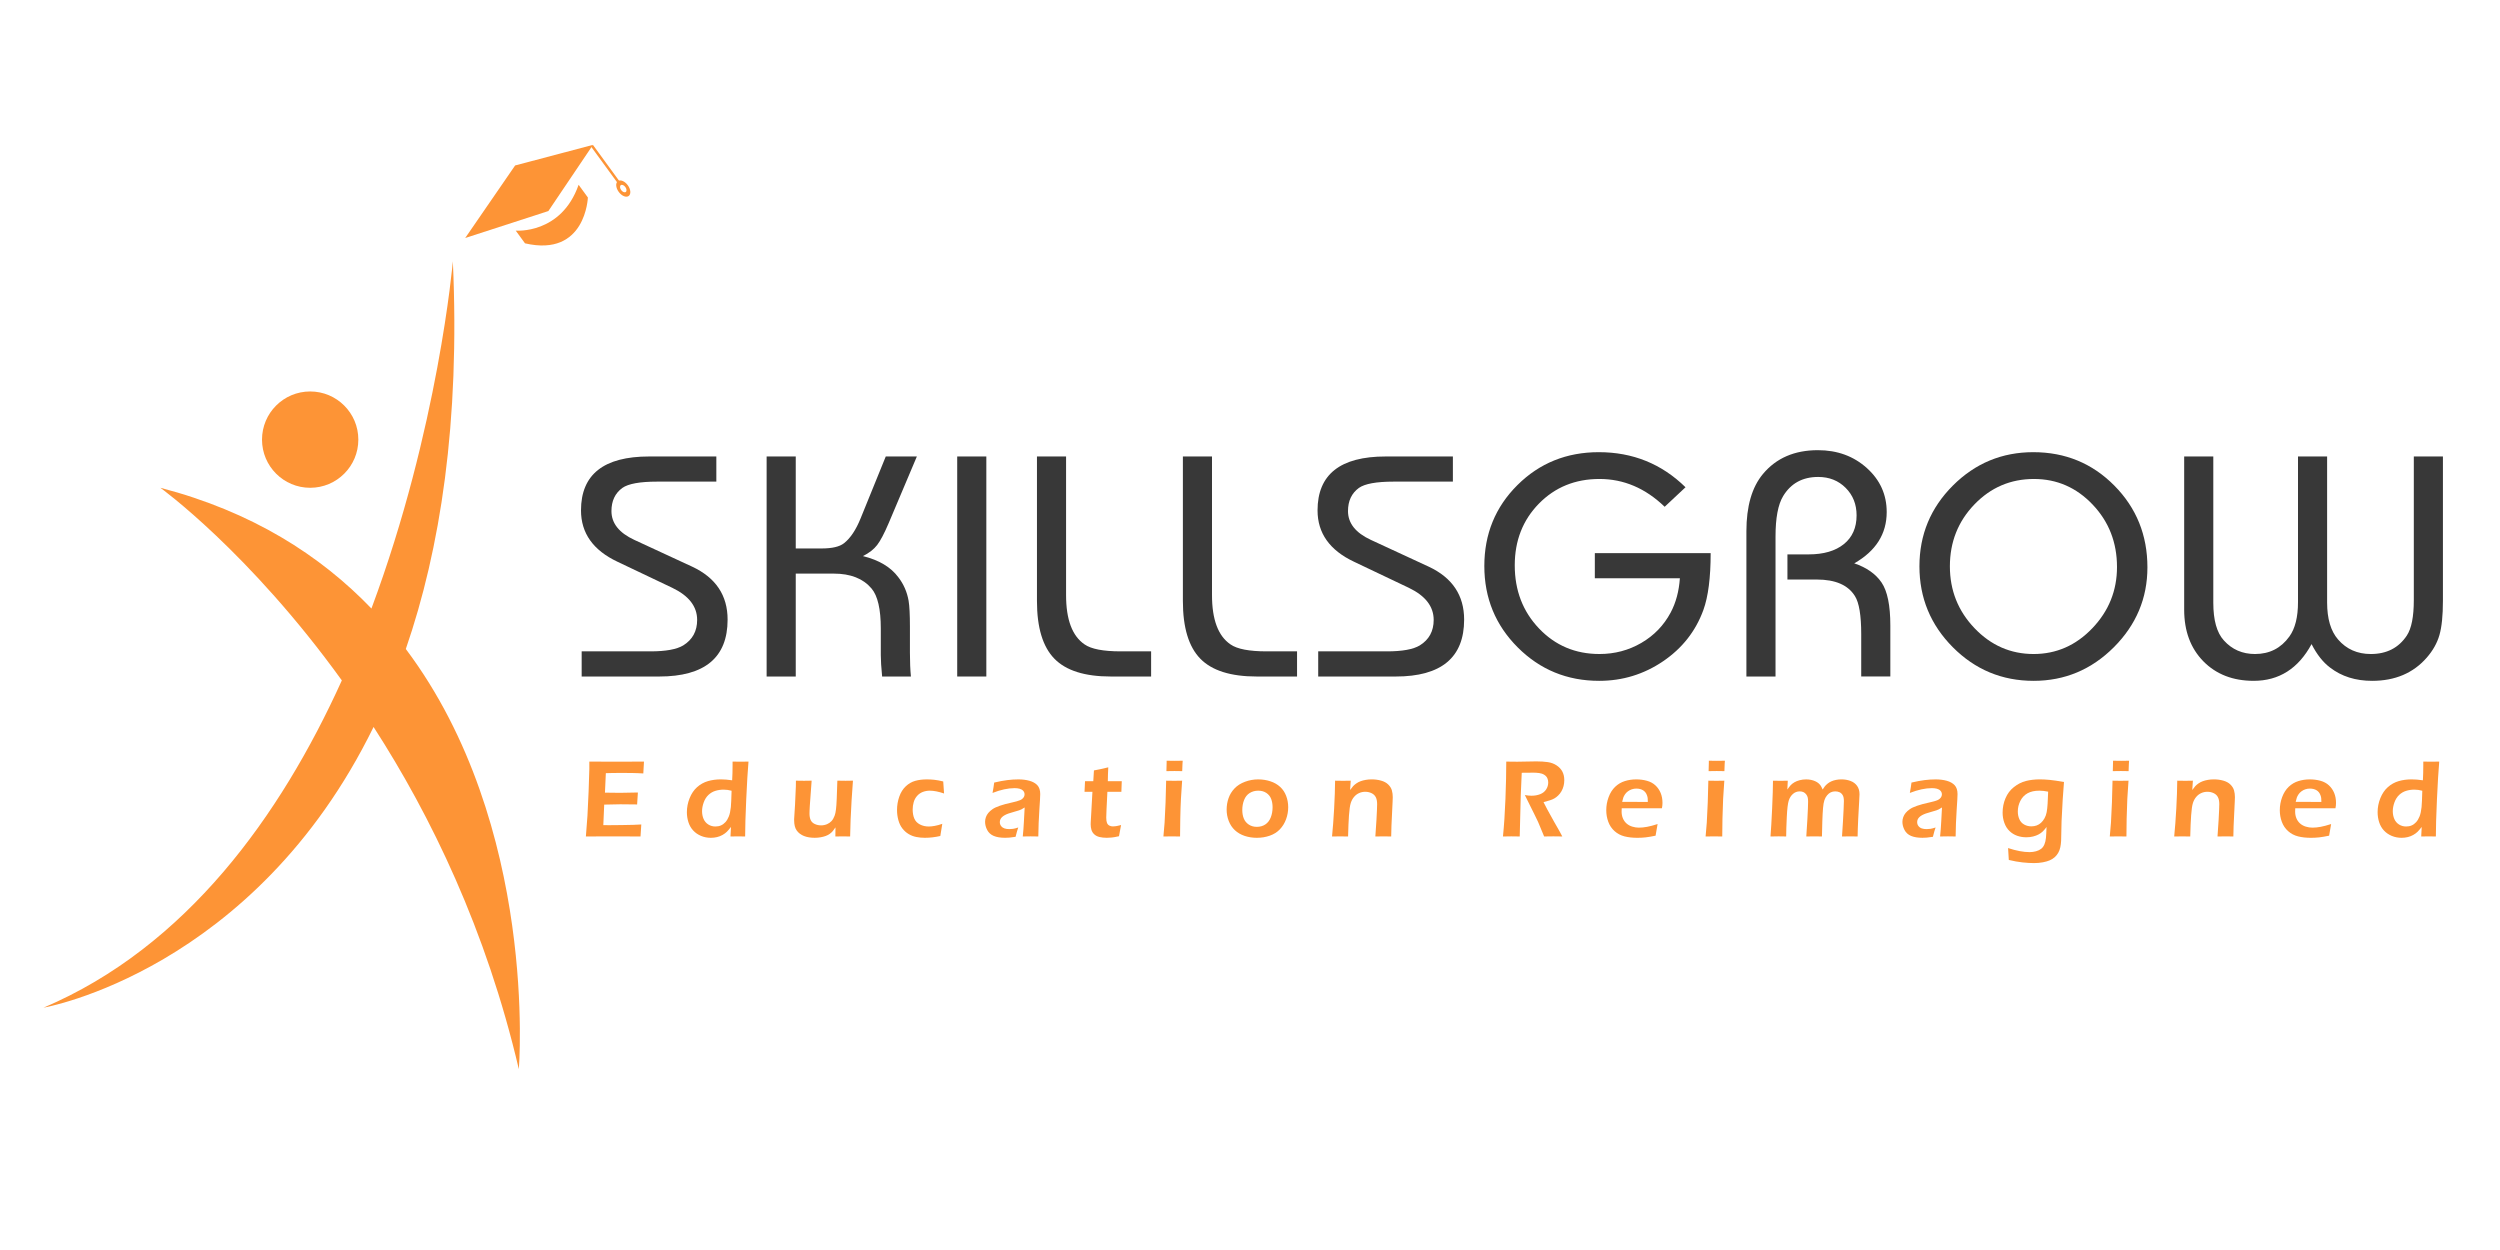 <?xml version="1.0" encoding="utf-8"?>
<!-- Generator: Adobe Illustrator 16.0.0, SVG Export Plug-In . SVG Version: 6.00 Build 0)  -->
<!DOCTYPE svg PUBLIC "-//W3C//DTD SVG 1.1//EN" "http://www.w3.org/Graphics/SVG/1.1/DTD/svg11.dtd">
<svg version="1.1" id="Layer_1" xmlns="http://www.w3.org/2000/svg" xmlns:xlink="http://www.w3.org/1999/xlink" x="0px" y="0px"
	 width="200px" height="100px" viewBox="0 0 200 100" enable-background="new 0 0 200 100" xml:space="preserve">
<path fill="#FD9436" d="M32.465,51.92c2.752-7.975,4.345-18.117,3.763-31.016c0,0-1.146,13.391-6.513,27.778
	c-4.085-4.254-9.556-7.752-16.886-9.659c0,0,7.104,5.125,14.518,15.41c-4.911,10.84-12.429,21.314-23.862,26.179
	c0,0,16.829-2.906,26.401-22.455c4.597,7.123,9.016,16.24,11.621,27.377C41.506,85.534,43.099,66.076,32.465,51.92z"/>
<circle fill="#FD9436" cx="24.814" cy="35.17" r="3.853"/>
<g>
	<path fill="#383838" d="M46.533,54.121v-2.012h5.506c1.218,0,2.091-0.158,2.621-0.477c0.741-0.459,1.112-1.138,1.112-2.038
		c0-1.076-0.662-1.932-1.985-2.567l-4.395-2.091c-1.941-0.917-2.912-2.285-2.912-4.103c0-2.876,1.817-4.315,5.453-4.315h5.374v2.012
		h-4.738c-1.376,0-2.303,0.168-2.779,0.503c-0.583,0.424-0.874,1.042-0.874,1.853c0,0.971,0.608,1.738,1.826,2.303l4.633,2.144
		c1.888,0.883,2.833,2.294,2.833,4.235c0,3.035-1.827,4.553-5.48,4.553H46.533z"/>
	<path fill="#383838" d="M63.66,54.121h-2.33V36.518h2.33v7.359h2.065c0.847,0,1.447-0.141,1.8-0.423
		c0.512-0.406,0.953-1.067,1.324-1.985l2.012-4.95h2.488l-2.25,5.321c-0.353,0.83-0.662,1.416-0.926,1.76
		c-0.265,0.344-0.645,0.64-1.139,0.887c1.288,0.318,2.232,0.883,2.833,1.694c0.424,0.547,0.697,1.174,0.821,1.879
		c0.07,0.423,0.106,1.112,0.106,2.065v2.091c0,0.724,0.026,1.358,0.079,1.905h-2.303c-0.071-0.723-0.106-1.297-0.106-1.721v-2.117
		c0-1.553-0.248-2.621-0.741-3.203c-0.671-0.794-1.677-1.191-3.018-1.191H63.66V54.121z"/>
	<path fill="#383838" d="M78.907,54.121h-2.33V36.518h2.33V54.121z"/>
	<path fill="#383838" d="M92.089,52.109v2.012H88.86c-2.083,0-3.587-0.477-4.513-1.43c-0.927-0.952-1.39-2.488-1.39-4.605V36.518
		h2.329v11.091c0,1.959,0.494,3.274,1.482,3.944c0.53,0.37,1.491,0.556,2.886,0.556H92.089z"/>
	<path fill="#383838" d="M103.764,52.109v2.012h-3.229c-2.083,0-3.587-0.477-4.514-1.43c-0.927-0.952-1.39-2.488-1.39-4.605V36.518
		h2.329v11.091c0,1.959,0.494,3.274,1.482,3.944c0.529,0.37,1.491,0.556,2.886,0.556H103.764z"/>
	<path fill="#383838" d="M105.457,54.121v-2.012h5.506c1.218,0,2.092-0.158,2.621-0.477c0.741-0.459,1.111-1.138,1.111-2.038
		c0-1.076-0.661-1.932-1.985-2.567l-4.394-2.091c-1.941-0.917-2.912-2.285-2.912-4.103c0-2.876,1.817-4.315,5.453-4.315h5.374v2.012
		h-4.738c-1.377,0-2.304,0.168-2.78,0.503c-0.582,0.424-0.873,1.042-0.873,1.853c0,0.971,0.608,1.738,1.826,2.303l4.633,2.144
		c1.888,0.883,2.832,2.294,2.832,4.235c0,3.035-1.826,4.553-5.479,4.553H105.457z"/>
	<path fill="#383838" d="M127.587,44.248h9.266c0,1.959-0.194,3.477-0.583,4.553c-0.617,1.694-1.693,3.063-3.229,4.104
		c-1.535,1.041-3.238,1.562-5.108,1.562c-2.56,0-4.73-0.892-6.513-2.674s-2.673-3.953-2.673-6.512s0.882-4.716,2.646-6.473
		c1.765-1.756,3.936-2.634,6.513-2.634c2.717,0,5.029,0.936,6.936,2.806l-1.668,1.562c-1.535-1.482-3.273-2.224-5.215-2.224
		s-3.557,0.658-4.845,1.972c-1.288,1.315-1.933,2.961-1.933,4.937c0,2.012,0.649,3.697,1.946,5.056
		c1.297,1.359,2.907,2.038,4.831,2.038c1.218,0,2.333-0.295,3.349-0.887c1.015-0.591,1.795-1.398,2.343-2.422
		c0.424-0.794,0.67-1.712,0.741-2.753h-6.804V44.248z"/>
	<path fill="#383838" d="M142.041,54.121h-2.329V42.5c0-1.994,0.44-3.521,1.323-4.58c1.059-1.271,2.523-1.906,4.395-1.906
		c1.553,0,2.858,0.477,3.917,1.429c1.06,0.953,1.589,2.127,1.589,3.521c0,1.747-0.865,3.115-2.595,4.103
		c0.988,0.335,1.717,0.847,2.185,1.535c0.467,0.688,0.701,1.836,0.701,3.441v4.076h-2.329v-3.388c0-1.5-0.168-2.515-0.503-3.044
		c-0.548-0.882-1.563-1.324-3.045-1.324h-2.355v-2.012h1.694c1.199,0,2.14-0.273,2.819-0.821c0.679-0.546,1.019-1.314,1.019-2.303
		c0-0.882-0.291-1.615-0.873-2.197c-0.583-0.583-1.315-0.874-2.197-0.874c-1.254,0-2.188,0.512-2.807,1.535
		c-0.406,0.671-0.608,1.748-0.608,3.23V54.121z"/>
	<path fill="#383838" d="M162.662,36.174c2.559,0,4.721,0.892,6.486,2.674c1.764,1.783,2.646,3.962,2.646,6.538
		c0,2.471-0.896,4.602-2.687,6.394c-1.791,1.791-3.931,2.687-6.419,2.687c-2.524,0-4.678-0.896-6.46-2.687
		c-1.782-1.792-2.673-3.949-2.673-6.473c0-2.523,0.891-4.676,2.673-6.459C158.012,37.065,160.156,36.174,162.662,36.174z
		 M162.716,38.318c-1.871,0-3.459,0.68-4.766,2.039c-1.306,1.359-1.959,3.009-1.959,4.95c0,1.924,0.657,3.574,1.973,4.95
		c1.314,1.376,2.89,2.064,4.726,2.064c1.817,0,3.384-0.688,4.698-2.064c1.314-1.376,1.972-3.009,1.972-4.897
		c0-1.959-0.648-3.622-1.945-4.99S164.551,38.318,162.716,38.318z"/>
	<path fill="#383838" d="M193.104,36.518h2.33V48.06c0,1.183-0.093,2.096-0.278,2.74s-0.525,1.25-1.019,1.814
		c-1.077,1.234-2.533,1.853-4.368,1.853c-1.323,0-2.444-0.353-3.362-1.06c-0.564-0.423-1.059-1.049-1.482-1.879
		c-1.059,1.959-2.603,2.938-4.632,2.938c-1.659,0-3.001-0.521-4.024-1.562s-1.535-2.418-1.535-4.13V36.518h2.33v11.7
		c0,1.395,0.281,2.4,0.847,3.018c0.652,0.724,1.482,1.085,2.488,1.085c1.165,0,2.082-0.468,2.753-1.403
		c0.459-0.635,0.688-1.553,0.688-2.753V36.518h2.329v11.674c0,1.306,0.292,2.294,0.874,2.964c0.671,0.777,1.544,1.165,2.621,1.165
		c1.271,0,2.231-0.493,2.885-1.482c0.371-0.564,0.556-1.509,0.556-2.832V36.518z"/>
</g>
<g>
	<path fill="#FD9436" d="M46.871,66.919l0.127-1.681l0.092-1.944l0.057-1.769v-0.598c0.723,0.007,1.476,0.009,2.261,0.009
		l0.842-0.004l1.269-0.005l-0.053,0.948l-0.417-0.021c-0.114-0.006-0.272-0.011-0.474-0.014c-0.202-0.003-0.408-0.004-0.619-0.004
		c-0.456,0-0.751,0.001-0.884,0.002c-0.133,0.002-0.334,0.007-0.604,0.016l-0.071,1.558c0.401,0.009,0.805,0.014,1.212,0.014
		c0.281,0,0.755-0.009,1.423-0.026c-0.023,0.266-0.044,0.585-0.062,0.956c-0.781-0.009-1.229-0.013-1.343-0.013
		c-0.345,0-0.775,0.009-1.29,0.026l-0.071,1.642l0.483,0.004c0.14,0,0.462-0.003,0.965-0.009l0.953-0.018l0.637-0.03
		c-0.029,0.339-0.05,0.659-0.062,0.961c-0.761-0.006-1.447-0.009-2.059-0.009l-1.444,0.005L46.871,66.919z"/>
	<path fill="#FD9436" d="M59.611,66.919c-0.243-0.006-0.432-0.009-0.566-0.009c-0.146,0-0.349,0.003-0.606,0.009l0.039-0.764
		c-0.128,0.167-0.239,0.296-0.331,0.387c-0.092,0.09-0.207,0.175-0.342,0.252c-0.136,0.077-0.283,0.135-0.441,0.173
		c-0.158,0.038-0.322,0.058-0.492,0.058c-0.281,0-0.544-0.052-0.79-0.153c-0.246-0.103-0.455-0.247-0.627-0.433
		c-0.173-0.186-0.3-0.407-0.382-0.663c-0.082-0.256-0.123-0.522-0.123-0.801c0-0.383,0.073-0.757,0.219-1.121
		c0.146-0.364,0.347-0.659,0.601-0.885c0.254-0.225,0.542-0.385,0.864-0.479c0.321-0.093,0.667-0.14,1.035-0.14
		c0.266,0,0.567,0.024,0.903,0.074c0.022-0.38,0.033-0.779,0.033-1.198v-0.299c0.275,0.007,0.486,0.009,0.632,0.009
		c0.19,0,0.404-0.002,0.642-0.009c-0.064,0.744-0.125,1.755-0.182,3.035C59.64,65.243,59.611,66.229,59.611,66.919z M58.527,63.259
		c-0.22-0.059-0.43-0.088-0.632-0.088c-0.231,0-0.452,0.032-0.663,0.097c-0.21,0.064-0.397,0.174-0.56,0.329
		c-0.162,0.155-0.288,0.354-0.375,0.597c-0.088,0.243-0.132,0.478-0.132,0.702c0,0.226,0.04,0.432,0.121,0.619
		s0.206,0.335,0.375,0.443c0.17,0.108,0.361,0.162,0.575,0.162c0.161,0,0.307-0.028,0.438-0.086c0.132-0.057,0.252-0.145,0.36-0.263
		c0.108-0.119,0.2-0.271,0.274-0.459s0.128-0.436,0.16-0.746C58.49,64.338,58.509,63.902,58.527,63.259z"/>
	<path fill="#FD9436" d="M68.011,66.919c-0.257-0.006-0.455-0.009-0.593-0.009c-0.173,0-0.369,0.003-0.588,0.009l0.008-0.729
		c-0.082,0.123-0.153,0.222-0.215,0.296c-0.062,0.075-0.142,0.148-0.241,0.22c-0.1,0.071-0.208,0.129-0.325,0.171
		c-0.117,0.043-0.251,0.078-0.402,0.105c-0.15,0.028-0.311,0.042-0.48,0.042c-0.328,0-0.613-0.048-0.855-0.143
		c-0.243-0.096-0.435-0.239-0.577-0.433c-0.142-0.193-0.212-0.47-0.212-0.829v-0.093l0.071-1.132l0.067-1.492
		c0.003-0.12,0.004-0.27,0.004-0.448c0.277,0.006,0.495,0.009,0.653,0.009c0.167,0,0.368-0.003,0.605-0.009l-0.146,2.002
		c-0.009,0.155-0.016,0.286-0.02,0.393s-0.006,0.184-0.006,0.23c0,0.211,0.031,0.386,0.094,0.524s0.172,0.245,0.329,0.318
		s0.324,0.109,0.502,0.109c0.17,0,0.331-0.032,0.482-0.097c0.138-0.059,0.255-0.141,0.353-0.245
		c0.098-0.105,0.181-0.248,0.248-0.426c0.05-0.129,0.088-0.308,0.114-0.536c0.021-0.16,0.04-0.437,0.057-0.829
		c0.024-0.474,0.041-0.955,0.05-1.444c0.29,0.006,0.511,0.009,0.664,0.009c0.173,0,0.368-0.003,0.584-0.009
		c-0.035,0.419-0.071,0.941-0.109,1.569s-0.064,1.146-0.079,1.554S68.02,66.434,68.011,66.919z"/>
	<path fill="#FD9436" d="M75.383,65.905c-0.015,0.12-0.037,0.256-0.066,0.408s-0.06,0.341-0.092,0.566
		c-0.418,0.096-0.831,0.145-1.238,0.145c-0.237,0-0.465-0.022-0.685-0.066c-0.219-0.043-0.423-0.122-0.612-0.234
		c-0.188-0.112-0.354-0.261-0.498-0.445s-0.251-0.407-0.323-0.67c-0.072-0.262-0.107-0.531-0.107-0.81
		c0-0.368,0.06-0.723,0.178-1.062c0.119-0.34,0.292-0.617,0.52-0.832c0.229-0.215,0.482-0.361,0.762-0.438
		c0.279-0.078,0.59-0.116,0.933-0.116c0.19,0,0.386,0.011,0.588,0.032c0.202,0.022,0.44,0.066,0.715,0.134l0.066,0.962
		c-0.435-0.149-0.815-0.225-1.139-0.225c-0.198,0-0.386,0.034-0.563,0.102s-0.329,0.173-0.456,0.318
		c-0.127,0.145-0.218,0.312-0.271,0.502c-0.054,0.19-0.081,0.385-0.081,0.584c0,0.278,0.043,0.519,0.129,0.722
		c0.086,0.203,0.234,0.36,0.445,0.472s0.45,0.167,0.718,0.167c0.132,0,0.292-0.017,0.48-0.051
		C74.974,66.036,75.173,65.981,75.383,65.905z"/>
	<path fill="#FD9436" d="M79.403,63.435c0.041-0.211,0.066-0.358,0.077-0.443s0.029-0.214,0.055-0.387
		c0.397-0.094,0.749-0.159,1.053-0.197c0.304-0.038,0.598-0.057,0.882-0.057c0.322,0,0.618,0.037,0.887,0.111
		c0.269,0.075,0.48,0.194,0.632,0.357c0.152,0.164,0.229,0.399,0.229,0.707c0,0.167-0.023,0.592-0.07,1.275
		c-0.046,0.683-0.074,1.389-0.083,2.117c-0.223-0.006-0.427-0.009-0.615-0.009c-0.179,0-0.388,0.003-0.628,0.009
		c0.039-0.354,0.07-0.764,0.093-1.229l0.058-1.093c-0.111,0.073-0.196,0.124-0.255,0.153s-0.125,0.057-0.198,0.081
		c-0.073,0.025-0.202,0.063-0.387,0.114c-0.185,0.051-0.332,0.096-0.443,0.134s-0.212,0.081-0.301,0.13
		c-0.089,0.048-0.165,0.102-0.227,0.162c-0.062,0.06-0.106,0.123-0.134,0.188s-0.042,0.137-0.042,0.213
		c0,0.123,0.036,0.229,0.108,0.318c0.071,0.089,0.162,0.151,0.27,0.187c0.108,0.035,0.236,0.053,0.382,0.053
		c0.094,0,0.192-0.008,0.296-0.022s0.244-0.051,0.419-0.109c-0.061,0.167-0.133,0.415-0.215,0.746
		c-0.208,0.035-0.373,0.057-0.496,0.065c-0.123,0.009-0.237,0.014-0.342,0.014c-0.369,0-0.671-0.05-0.908-0.149
		c-0.237-0.1-0.412-0.258-0.524-0.474c-0.113-0.217-0.169-0.435-0.169-0.654c0-0.126,0.021-0.25,0.065-0.373
		s0.108-0.235,0.193-0.338s0.195-0.201,0.33-0.296c0.134-0.096,0.329-0.188,0.584-0.276c0.254-0.09,0.591-0.18,1.01-0.271
		c0.111-0.023,0.227-0.052,0.347-0.086c0.12-0.033,0.216-0.066,0.288-0.099s0.134-0.073,0.187-0.125
		c0.053-0.051,0.092-0.104,0.117-0.16c0.024-0.056,0.037-0.112,0.037-0.171c0-0.114-0.037-0.211-0.112-0.29s-0.171-0.134-0.29-0.164
		c-0.119-0.031-0.25-0.046-0.393-0.046C80.636,63.053,80.047,63.18,79.403,63.435z"/>
	<path fill="#FD9436" d="M89.686,66.002c-0.035,0.161-0.091,0.459-0.167,0.896c-0.246,0.055-0.439,0.09-0.579,0.104
		c-0.141,0.015-0.272,0.022-0.395,0.022c-0.217,0-0.411-0.021-0.582-0.062c-0.171-0.041-0.313-0.113-0.424-0.218
		c-0.111-0.104-0.187-0.225-0.226-0.364c-0.04-0.139-0.059-0.282-0.059-0.432c0-0.038,0.001-0.09,0.004-0.154
		c0.003-0.063,0.015-0.271,0.035-0.623l0.101-1.825h-0.632c0.015-0.176,0.028-0.458,0.04-0.848h0.661
		c0.018-0.169,0.035-0.457,0.052-0.864l0.519-0.101c0.108-0.021,0.318-0.069,0.628-0.146c-0.021,0.396-0.033,0.766-0.036,1.11h1.115
		c-0.021,0.396-0.031,0.678-0.031,0.848h-1.119c-0.062,1.19-0.092,1.88-0.092,2.067c0,0.181,0.02,0.321,0.06,0.421
		s0.103,0.171,0.191,0.215c0.087,0.044,0.181,0.066,0.281,0.066c0.073,0,0.15-0.006,0.23-0.018S89.483,66.055,89.686,66.002z"/>
	<path fill="#FD9436" d="M93.073,66.919c0.044-0.438,0.076-0.806,0.094-1.102c0.029-0.468,0.056-1.008,0.078-1.619
		c0.022-0.612,0.038-1.192,0.047-1.743c0.285,0.006,0.499,0.009,0.642,0.009c0.131,0,0.343-0.003,0.637-0.009
		c-0.04,0.51-0.071,0.995-0.096,1.458c-0.024,0.462-0.042,0.991-0.053,1.588c-0.011,0.598-0.017,1.069-0.017,1.418
		c-0.268-0.006-0.481-0.009-0.642-0.009C93.61,66.91,93.38,66.913,93.073,66.919z M93.313,61.691
		c0.012-0.301,0.018-0.532,0.018-0.693v-0.14c0.266,0.006,0.483,0.009,0.649,0.009c0.229,0,0.44-0.003,0.637-0.009
		c-0.01,0.072-0.016,0.156-0.018,0.25l-0.022,0.583c-0.223-0.006-0.427-0.009-0.615-0.009
		C93.775,61.683,93.559,61.686,93.313,61.691z"/>
	<path fill="#FD9436" d="M100.656,62.351c0.336,0,0.659,0.05,0.968,0.151c0.309,0.101,0.57,0.25,0.785,0.447
		s0.377,0.438,0.485,0.725c0.108,0.285,0.162,0.586,0.162,0.901c0,0.334-0.057,0.655-0.171,0.966
		c-0.114,0.31-0.279,0.578-0.496,0.806c-0.217,0.227-0.486,0.396-0.81,0.509s-0.668,0.169-1.034,0.169
		c-0.339,0-0.662-0.051-0.968-0.151c-0.306-0.102-0.566-0.253-0.783-0.454c-0.217-0.202-0.381-0.448-0.493-0.737
		c-0.113-0.29-0.169-0.593-0.169-0.909c0-0.321,0.051-0.629,0.153-0.921c0.103-0.293,0.263-0.554,0.48-0.781
		c0.218-0.229,0.497-0.405,0.836-0.531C99.942,62.413,100.293,62.351,100.656,62.351z M100.656,63.254
		c-0.254,0-0.48,0.063-0.681,0.187c-0.199,0.125-0.349,0.31-0.446,0.556s-0.146,0.514-0.146,0.803c0,0.255,0.04,0.481,0.121,0.681
		c0.08,0.199,0.211,0.359,0.394,0.482c0.182,0.123,0.398,0.185,0.649,0.185c0.256,0,0.481-0.063,0.675-0.19
		c0.194-0.128,0.34-0.315,0.438-0.563s0.146-0.52,0.146-0.818c0-0.243-0.038-0.464-0.113-0.662
		c-0.076-0.199-0.204-0.358-0.383-0.479C101.13,63.314,100.912,63.254,100.656,63.254z"/>
	<path fill="#FD9436" d="M106.563,66.919c0.066-0.664,0.123-1.41,0.168-2.238s0.07-1.569,0.076-2.226
		c0.27,0.006,0.485,0.009,0.646,0.009c0.19,0,0.393-0.003,0.605-0.009l-0.049,0.746c0.091-0.128,0.171-0.23,0.239-0.307
		c0.069-0.076,0.157-0.15,0.264-0.224c0.107-0.073,0.221-0.132,0.343-0.176c0.121-0.044,0.257-0.079,0.408-0.105
		c0.15-0.026,0.308-0.039,0.472-0.039c0.261,0,0.51,0.032,0.748,0.099c0.239,0.065,0.432,0.17,0.577,0.313
		c0.146,0.144,0.243,0.3,0.29,0.47s0.07,0.35,0.07,0.54c0,0.079-0.005,0.204-0.013,0.377l-0.091,1.918
		c-0.012,0.267-0.02,0.55-0.021,0.852c-0.232-0.006-0.43-0.009-0.594-0.009c-0.223,0-0.447,0.003-0.673,0.009
		c0.023-0.255,0.053-0.698,0.089-1.332c0.035-0.634,0.053-1.053,0.053-1.258c0-0.23-0.037-0.416-0.11-0.557
		c-0.072-0.141-0.186-0.247-0.34-0.32c-0.153-0.073-0.319-0.11-0.497-0.11c-0.176,0-0.34,0.034-0.491,0.102
		c-0.152,0.067-0.284,0.165-0.395,0.294c-0.117,0.132-0.208,0.294-0.272,0.487c-0.067,0.204-0.117,0.542-0.148,1.014
		c-0.03,0.418-0.054,0.979-0.071,1.681c-0.226-0.006-0.429-0.009-0.61-0.009C107.051,66.91,106.826,66.913,106.563,66.919z"/>
	<path fill="#FD9436" d="M120.237,66.919c0.089-0.872,0.154-1.874,0.199-3.006c0.044-1.133,0.065-2.128,0.065-2.985
		c0.352,0.007,0.646,0.009,0.882,0.009c0.255,0,0.504-0.004,0.748-0.013c0.245-0.009,0.503-0.013,0.774-0.013
		c0.34,0,0.644,0.019,0.911,0.057s0.505,0.126,0.713,0.264c0.207,0.137,0.361,0.304,0.463,0.5c0.101,0.196,0.151,0.424,0.151,0.685
		c0,0.164-0.02,0.319-0.058,0.468c-0.038,0.147-0.094,0.286-0.169,0.417c-0.074,0.13-0.163,0.244-0.266,0.342
		c-0.102,0.099-0.204,0.176-0.305,0.232c-0.101,0.058-0.216,0.106-0.345,0.147s-0.301,0.091-0.518,0.149l0.299,0.579
		c0.096,0.185,0.279,0.515,0.548,0.992l0.443,0.776c0.023,0.041,0.094,0.174,0.211,0.399c-0.358-0.006-0.594-0.009-0.709-0.009
		c-0.141,0-0.389,0.003-0.743,0.009l-0.486-1.167c-0.085-0.179-0.188-0.39-0.307-0.633l-0.53-1.066
		c-0.053-0.1-0.126-0.248-0.219-0.447c0.195,0.035,0.374,0.053,0.535,0.053c0.252,0,0.481-0.041,0.689-0.123s0.368-0.208,0.479-0.38
		c0.11-0.171,0.166-0.357,0.166-0.56c0-0.123-0.023-0.236-0.072-0.342c-0.048-0.105-0.129-0.195-0.243-0.268
		c-0.114-0.073-0.25-0.12-0.408-0.141s-0.316-0.031-0.474-0.031c-0.088,0-0.208,0.002-0.36,0.005s-0.34,0.004-0.562,0.004
		l-0.078,1.804l-0.083,3.292l-0.681-0.009C120.793,66.91,120.571,66.913,120.237,66.919z"/>
	<path fill="#FD9436" d="M132.608,65.923c-0.038,0.173-0.092,0.482-0.162,0.931c-0.316,0.066-0.582,0.112-0.799,0.136
		s-0.435,0.035-0.654,0.035c-0.383,0-0.727-0.038-1.029-0.114s-0.568-0.216-0.796-0.419c-0.229-0.203-0.396-0.452-0.505-0.747
		s-0.162-0.605-0.162-0.93c0-0.359,0.063-0.708,0.188-1.046s0.302-0.613,0.528-0.829c0.228-0.215,0.485-0.366,0.775-0.455
		c0.289-0.09,0.592-0.134,0.908-0.134c0.298,0,0.582,0.037,0.852,0.111c0.269,0.074,0.495,0.196,0.678,0.366
		c0.183,0.169,0.323,0.373,0.422,0.61c0.098,0.238,0.146,0.503,0.146,0.795c0,0.138-0.015,0.279-0.044,0.426l-3.217,0.004
		c-0.006,0.108-0.009,0.194-0.009,0.259c0,0.196,0.033,0.376,0.101,0.54s0.166,0.303,0.294,0.417
		c0.129,0.114,0.283,0.198,0.461,0.252c0.179,0.055,0.354,0.081,0.527,0.081c0.201,0,0.42-0.021,0.655-0.065
		C132.004,66.103,132.284,66.028,132.608,65.923z M129.773,64.149l2.054,0.005c0-0.141-0.004-0.243-0.013-0.311
		s-0.029-0.144-0.06-0.229s-0.072-0.162-0.125-0.228s-0.114-0.12-0.185-0.164c-0.07-0.043-0.151-0.077-0.243-0.101
		c-0.093-0.022-0.191-0.034-0.297-0.034c-0.122,0-0.242,0.019-0.357,0.057s-0.222,0.093-0.318,0.166
		c-0.097,0.072-0.175,0.154-0.234,0.245c-0.061,0.09-0.104,0.177-0.134,0.26S129.803,64.01,129.773,64.149z"/>
	<path fill="#FD9436" d="M136.448,66.919c0.045-0.438,0.076-0.806,0.094-1.102c0.03-0.468,0.056-1.008,0.078-1.619
		c0.022-0.612,0.038-1.192,0.047-1.743c0.285,0.006,0.499,0.009,0.642,0.009c0.131,0,0.343-0.003,0.637-0.009
		c-0.04,0.51-0.071,0.995-0.096,1.458c-0.023,0.462-0.041,0.991-0.053,1.588c-0.012,0.598-0.017,1.069-0.017,1.418
		c-0.267-0.006-0.48-0.009-0.642-0.009C136.986,66.91,136.756,66.913,136.448,66.919z M136.689,61.691
		c0.012-0.301,0.018-0.532,0.018-0.693v-0.14c0.266,0.006,0.482,0.009,0.649,0.009c0.228,0,0.44-0.003,0.636-0.009
		c-0.009,0.072-0.015,0.156-0.018,0.25l-0.021,0.583c-0.223-0.006-0.428-0.009-0.614-0.009
		C137.151,61.683,136.935,61.686,136.689,61.691z"/>
	<path fill="#FD9436" d="M141.64,66.919c0.041-0.497,0.084-1.24,0.13-2.229c0.045-0.989,0.068-1.733,0.068-2.234
		c0.248,0.006,0.45,0.009,0.605,0.009c0.178,0,0.371-0.003,0.579-0.009l-0.034,0.707c0.094-0.138,0.18-0.249,0.257-0.336
		c0.078-0.086,0.178-0.166,0.301-0.239s0.267-0.131,0.433-0.173c0.165-0.043,0.335-0.063,0.511-0.063
		c0.132,0,0.259,0.012,0.382,0.037c0.123,0.024,0.234,0.06,0.336,0.105c0.101,0.045,0.187,0.097,0.259,0.155
		c0.071,0.059,0.132,0.124,0.182,0.195c0.05,0.072,0.104,0.178,0.162,0.318c0.064-0.103,0.124-0.188,0.178-0.257
		c0.055-0.068,0.127-0.14,0.218-0.213s0.191-0.135,0.303-0.185s0.236-0.088,0.375-0.116c0.139-0.027,0.283-0.041,0.433-0.041
		c0.254,0,0.494,0.041,0.72,0.125c0.225,0.083,0.401,0.215,0.53,0.395s0.193,0.403,0.193,0.67c0,0.14-0.01,0.347-0.03,0.618
		c-0.021,0.272-0.045,0.716-0.074,1.332c-0.028,0.616-0.045,1.092-0.048,1.429c-0.214-0.006-0.402-0.009-0.566-0.009
		c-0.193,0-0.421,0.003-0.682,0.009c0.026-0.377,0.052-0.772,0.075-1.185l0.053-1.006c0.015-0.254,0.022-0.469,0.022-0.645
		c0-0.209-0.033-0.367-0.099-0.475c-0.066-0.107-0.149-0.184-0.251-0.229c-0.101-0.046-0.214-0.068-0.34-0.068
		c-0.132,0-0.251,0.024-0.358,0.075c-0.106,0.05-0.206,0.131-0.298,0.242c-0.093,0.111-0.163,0.242-0.213,0.391
		s-0.087,0.356-0.109,0.624c-0.023,0.268-0.042,0.619-0.057,1.056l-0.03,1.22c-0.243-0.006-0.445-0.009-0.606-0.009
		s-0.376,0.003-0.646,0.009c0.02-0.226,0.049-0.687,0.087-1.383s0.057-1.166,0.057-1.408c0-0.129-0.01-0.238-0.03-0.327
		s-0.063-0.174-0.125-0.255c-0.063-0.08-0.137-0.14-0.222-0.178s-0.183-0.057-0.294-0.057c-0.204,0-0.385,0.067-0.539,0.202
		c-0.155,0.134-0.269,0.314-0.34,0.539c-0.072,0.226-0.124,0.664-0.155,1.314c-0.032,0.651-0.048,1.169-0.048,1.552
		c-0.269-0.006-0.472-0.009-0.609-0.009C142.129,66.91,141.914,66.913,141.64,66.919z"/>
	<path fill="#FD9436" d="M152.787,63.435c0.041-0.211,0.067-0.358,0.077-0.443c0.011-0.085,0.028-0.214,0.055-0.387
		c0.398-0.094,0.749-0.159,1.054-0.197c0.304-0.038,0.599-0.057,0.882-0.057c0.322,0,0.617,0.037,0.887,0.111
		c0.27,0.075,0.479,0.194,0.632,0.357c0.152,0.164,0.229,0.399,0.229,0.707c0,0.167-0.023,0.592-0.07,1.275
		c-0.046,0.683-0.073,1.389-0.082,2.117c-0.223-0.006-0.428-0.009-0.615-0.009c-0.179,0-0.388,0.003-0.628,0.009
		c0.038-0.354,0.069-0.764,0.093-1.229l0.058-1.093c-0.111,0.073-0.196,0.124-0.255,0.153s-0.124,0.057-0.197,0.081
		c-0.073,0.025-0.202,0.063-0.387,0.114c-0.185,0.051-0.332,0.096-0.443,0.134s-0.212,0.081-0.301,0.13
		c-0.09,0.048-0.165,0.102-0.227,0.162c-0.062,0.06-0.106,0.123-0.134,0.188c-0.028,0.065-0.042,0.137-0.042,0.213
		c0,0.123,0.036,0.229,0.107,0.318c0.072,0.089,0.162,0.151,0.271,0.187c0.107,0.035,0.235,0.053,0.382,0.053
		c0.094,0,0.192-0.008,0.296-0.022s0.243-0.051,0.419-0.109c-0.062,0.167-0.133,0.415-0.215,0.746
		c-0.208,0.035-0.373,0.057-0.496,0.065s-0.237,0.014-0.342,0.014c-0.369,0-0.672-0.05-0.909-0.149
		c-0.236-0.1-0.411-0.258-0.524-0.474c-0.112-0.217-0.169-0.435-0.169-0.654c0-0.126,0.022-0.25,0.066-0.373
		s0.108-0.235,0.193-0.338c0.084-0.103,0.194-0.201,0.329-0.296c0.135-0.096,0.329-0.188,0.584-0.276
		c0.255-0.09,0.591-0.18,1.01-0.271c0.111-0.023,0.228-0.052,0.347-0.086c0.12-0.033,0.217-0.066,0.288-0.099
		s0.134-0.073,0.187-0.125c0.053-0.051,0.092-0.104,0.116-0.16c0.025-0.056,0.038-0.112,0.038-0.171c0-0.114-0.038-0.211-0.112-0.29
		c-0.075-0.079-0.172-0.134-0.29-0.164c-0.118-0.031-0.25-0.046-0.394-0.046C154.021,63.053,153.432,63.18,152.787,63.435z"/>
	<path fill="#FD9436" d="M160.647,67.845c0.658,0.217,1.229,0.325,1.712,0.325c0.184,0,0.358-0.022,0.522-0.068
		c0.163-0.045,0.301-0.11,0.412-0.196c0.111-0.087,0.197-0.203,0.259-0.351s0.103-0.318,0.123-0.513s0.036-0.488,0.048-0.882
		c-0.113,0.154-0.216,0.275-0.307,0.361c-0.091,0.087-0.2,0.164-0.327,0.232c-0.127,0.069-0.275,0.125-0.445,0.167
		c-0.17,0.043-0.349,0.063-0.535,0.063c-0.258,0-0.502-0.04-0.733-0.12c-0.231-0.081-0.437-0.207-0.616-0.38
		c-0.181-0.173-0.317-0.39-0.411-0.651s-0.14-0.535-0.14-0.818c0-0.407,0.076-0.792,0.23-1.154c0.153-0.363,0.378-0.661,0.676-0.896
		c0.297-0.234,0.614-0.396,0.952-0.483c0.338-0.087,0.713-0.131,1.126-0.131c0.228,0,0.486,0.014,0.776,0.041
		c0.29,0.028,0.673,0.084,1.15,0.169l-0.102,1.391l-0.092,1.741l-0.035,1.574c-0.009,0.179-0.031,0.351-0.066,0.516
		s-0.091,0.314-0.167,0.447s-0.172,0.251-0.289,0.354c-0.117,0.102-0.25,0.185-0.397,0.247c-0.147,0.063-0.331,0.115-0.549,0.156
		s-0.451,0.062-0.699,0.062c-0.267,0-0.569-0.018-0.909-0.053c-0.339-0.035-0.709-0.102-1.11-0.198L160.647,67.845z M163.852,63.333
		c-0.254-0.053-0.49-0.079-0.706-0.079c-0.381,0-0.695,0.07-0.944,0.209c-0.249,0.14-0.44,0.343-0.575,0.609
		s-0.202,0.549-0.202,0.848c0,0.22,0.041,0.425,0.123,0.613c0.082,0.189,0.21,0.332,0.385,0.429
		c0.174,0.097,0.366,0.146,0.577,0.146c0.149,0,0.289-0.023,0.419-0.07s0.248-0.119,0.354-0.216s0.198-0.217,0.278-0.36
		c0.081-0.144,0.138-0.306,0.172-0.485c0.033-0.181,0.059-0.406,0.076-0.678C163.825,64.027,163.84,63.705,163.852,63.333z"/>
	<path fill="#FD9436" d="M168.783,66.919c0.045-0.438,0.076-0.806,0.094-1.102c0.03-0.468,0.056-1.008,0.078-1.619
		c0.022-0.612,0.038-1.192,0.047-1.743c0.285,0.006,0.499,0.009,0.642,0.009c0.131,0,0.343-0.003,0.637-0.009
		c-0.04,0.51-0.071,0.995-0.096,1.458c-0.023,0.462-0.041,0.991-0.053,1.588c-0.012,0.598-0.017,1.069-0.017,1.418
		c-0.267-0.006-0.48-0.009-0.642-0.009C169.321,66.91,169.091,66.913,168.783,66.919z M169.024,61.691
		c0.012-0.301,0.018-0.532,0.018-0.693v-0.14c0.266,0.006,0.482,0.009,0.649,0.009c0.228,0,0.44-0.003,0.636-0.009
		c-0.009,0.072-0.015,0.156-0.018,0.25l-0.021,0.583c-0.223-0.006-0.428-0.009-0.614-0.009
		C169.486,61.683,169.27,61.686,169.024,61.691z"/>
	<path fill="#FD9436" d="M173.936,66.919c0.066-0.664,0.123-1.41,0.168-2.238s0.07-1.569,0.076-2.226
		c0.27,0.006,0.485,0.009,0.646,0.009c0.19,0,0.393-0.003,0.605-0.009l-0.049,0.746c0.091-0.128,0.171-0.23,0.239-0.307
		c0.069-0.076,0.157-0.15,0.264-0.224c0.107-0.073,0.221-0.132,0.343-0.176c0.121-0.044,0.257-0.079,0.408-0.105
		c0.15-0.026,0.308-0.039,0.472-0.039c0.261,0,0.51,0.032,0.748,0.099c0.239,0.065,0.432,0.17,0.577,0.313
		c0.146,0.144,0.243,0.3,0.29,0.47s0.07,0.35,0.07,0.54c0,0.079-0.005,0.204-0.013,0.377l-0.091,1.918
		c-0.012,0.267-0.02,0.55-0.021,0.852c-0.232-0.006-0.43-0.009-0.594-0.009c-0.223,0-0.447,0.003-0.673,0.009
		c0.023-0.255,0.053-0.698,0.089-1.332c0.035-0.634,0.053-1.053,0.053-1.258c0-0.23-0.037-0.416-0.11-0.557
		c-0.072-0.141-0.186-0.247-0.34-0.32c-0.153-0.073-0.319-0.11-0.497-0.11c-0.176,0-0.34,0.034-0.491,0.102
		c-0.152,0.067-0.284,0.165-0.395,0.294c-0.117,0.132-0.208,0.294-0.272,0.487c-0.067,0.204-0.117,0.542-0.148,1.014
		c-0.03,0.418-0.054,0.979-0.071,1.681c-0.226-0.006-0.429-0.009-0.61-0.009C174.424,66.91,174.199,66.913,173.936,66.919z"/>
	<path fill="#FD9436" d="M186.491,65.923c-0.038,0.173-0.092,0.482-0.162,0.931c-0.316,0.066-0.582,0.112-0.799,0.136
		s-0.435,0.035-0.654,0.035c-0.383,0-0.727-0.038-1.029-0.114s-0.568-0.216-0.796-0.419c-0.229-0.203-0.396-0.452-0.505-0.747
		s-0.162-0.605-0.162-0.93c0-0.359,0.063-0.708,0.188-1.046s0.302-0.613,0.528-0.829c0.228-0.215,0.485-0.366,0.775-0.455
		c0.289-0.09,0.592-0.134,0.908-0.134c0.298,0,0.582,0.037,0.852,0.111c0.269,0.074,0.495,0.196,0.678,0.366
		c0.183,0.169,0.323,0.373,0.422,0.61c0.098,0.238,0.146,0.503,0.146,0.795c0,0.138-0.015,0.279-0.044,0.426l-3.217,0.004
		c-0.006,0.108-0.009,0.194-0.009,0.259c0,0.196,0.033,0.376,0.101,0.54s0.166,0.303,0.294,0.417
		c0.129,0.114,0.283,0.198,0.461,0.252c0.179,0.055,0.354,0.081,0.527,0.081c0.201,0,0.42-0.021,0.655-0.065
		C185.887,66.103,186.167,66.028,186.491,65.923z M183.656,64.149l2.054,0.005c0-0.141-0.004-0.243-0.013-0.311
		s-0.029-0.144-0.06-0.229s-0.072-0.162-0.125-0.228s-0.114-0.12-0.185-0.164c-0.07-0.043-0.151-0.077-0.243-0.101
		c-0.093-0.022-0.191-0.034-0.297-0.034c-0.122,0-0.242,0.019-0.357,0.057s-0.222,0.093-0.318,0.166
		c-0.097,0.072-0.175,0.154-0.234,0.245c-0.061,0.09-0.104,0.177-0.134,0.26S183.686,64.01,183.656,64.149z"/>
	<path fill="#FD9436" d="M194.869,66.919c-0.243-0.006-0.432-0.009-0.566-0.009c-0.146,0-0.349,0.003-0.606,0.009l0.039-0.764
		c-0.129,0.167-0.239,0.296-0.331,0.387c-0.092,0.09-0.206,0.175-0.343,0.252c-0.136,0.077-0.282,0.135-0.44,0.173
		s-0.322,0.058-0.491,0.058c-0.281,0-0.545-0.052-0.79-0.153c-0.246-0.103-0.455-0.247-0.628-0.433
		c-0.172-0.186-0.3-0.407-0.382-0.663c-0.081-0.256-0.122-0.522-0.122-0.801c0-0.383,0.072-0.757,0.219-1.121
		s0.347-0.659,0.601-0.885c0.255-0.225,0.543-0.385,0.864-0.479c0.321-0.093,0.666-0.14,1.035-0.14c0.266,0,0.566,0.024,0.903,0.074
		c0.021-0.38,0.032-0.779,0.032-1.198v-0.299c0.275,0.007,0.486,0.009,0.633,0.009c0.19,0,0.404-0.002,0.642-0.009
		c-0.064,0.744-0.125,1.755-0.183,3.035C194.897,65.243,194.869,66.229,194.869,66.919z M193.784,63.259
		c-0.219-0.059-0.43-0.088-0.632-0.088c-0.23,0-0.452,0.032-0.662,0.097c-0.211,0.064-0.397,0.174-0.56,0.329
		c-0.163,0.155-0.288,0.354-0.376,0.597s-0.132,0.478-0.132,0.702c0,0.226,0.041,0.432,0.121,0.619s0.205,0.335,0.375,0.443
		s0.361,0.162,0.575,0.162c0.161,0,0.307-0.028,0.438-0.086c0.132-0.057,0.252-0.145,0.36-0.263
		c0.107-0.119,0.199-0.271,0.274-0.459c0.074-0.188,0.128-0.436,0.16-0.746C193.748,64.338,193.767,63.902,193.784,63.259z"/>
</g>
<g>
	<polygon fill="#FD9436" points="37.216,19.041 43.869,16.884 47.438,11.589 41.21,13.237 	"/>
	
		<rect x="48.377" y="11.293" transform="matrix(0.808 -0.589 0.589 0.808 1.536 31.085)" fill="#FD9436" width="0.201" height="3.786"/>
	<path fill="#FD9436" d="M49.429,14.492c-0.201,0.147-0.17,0.531,0.069,0.859c0.239,0.328,0.596,0.475,0.797,0.328
		c0.2-0.146,0.169-0.531-0.071-0.859C49.987,14.493,49.63,14.346,49.429,14.492z M50.062,15.358c-0.092,0.068-0.256,0-0.367-0.15
		c-0.11-0.151-0.124-0.327-0.031-0.395c0.092-0.068,0.256,0,0.365,0.151C50.139,15.116,50.153,15.292,50.062,15.358z"/>
	<path fill="#FD9436" d="M41.259,18.45c0,0,3.638,0.313,5.03-3.667l0.741,1.017c0,0-0.167,4.796-5.03,3.667L41.259,18.45z"/>
</g>
</svg>
